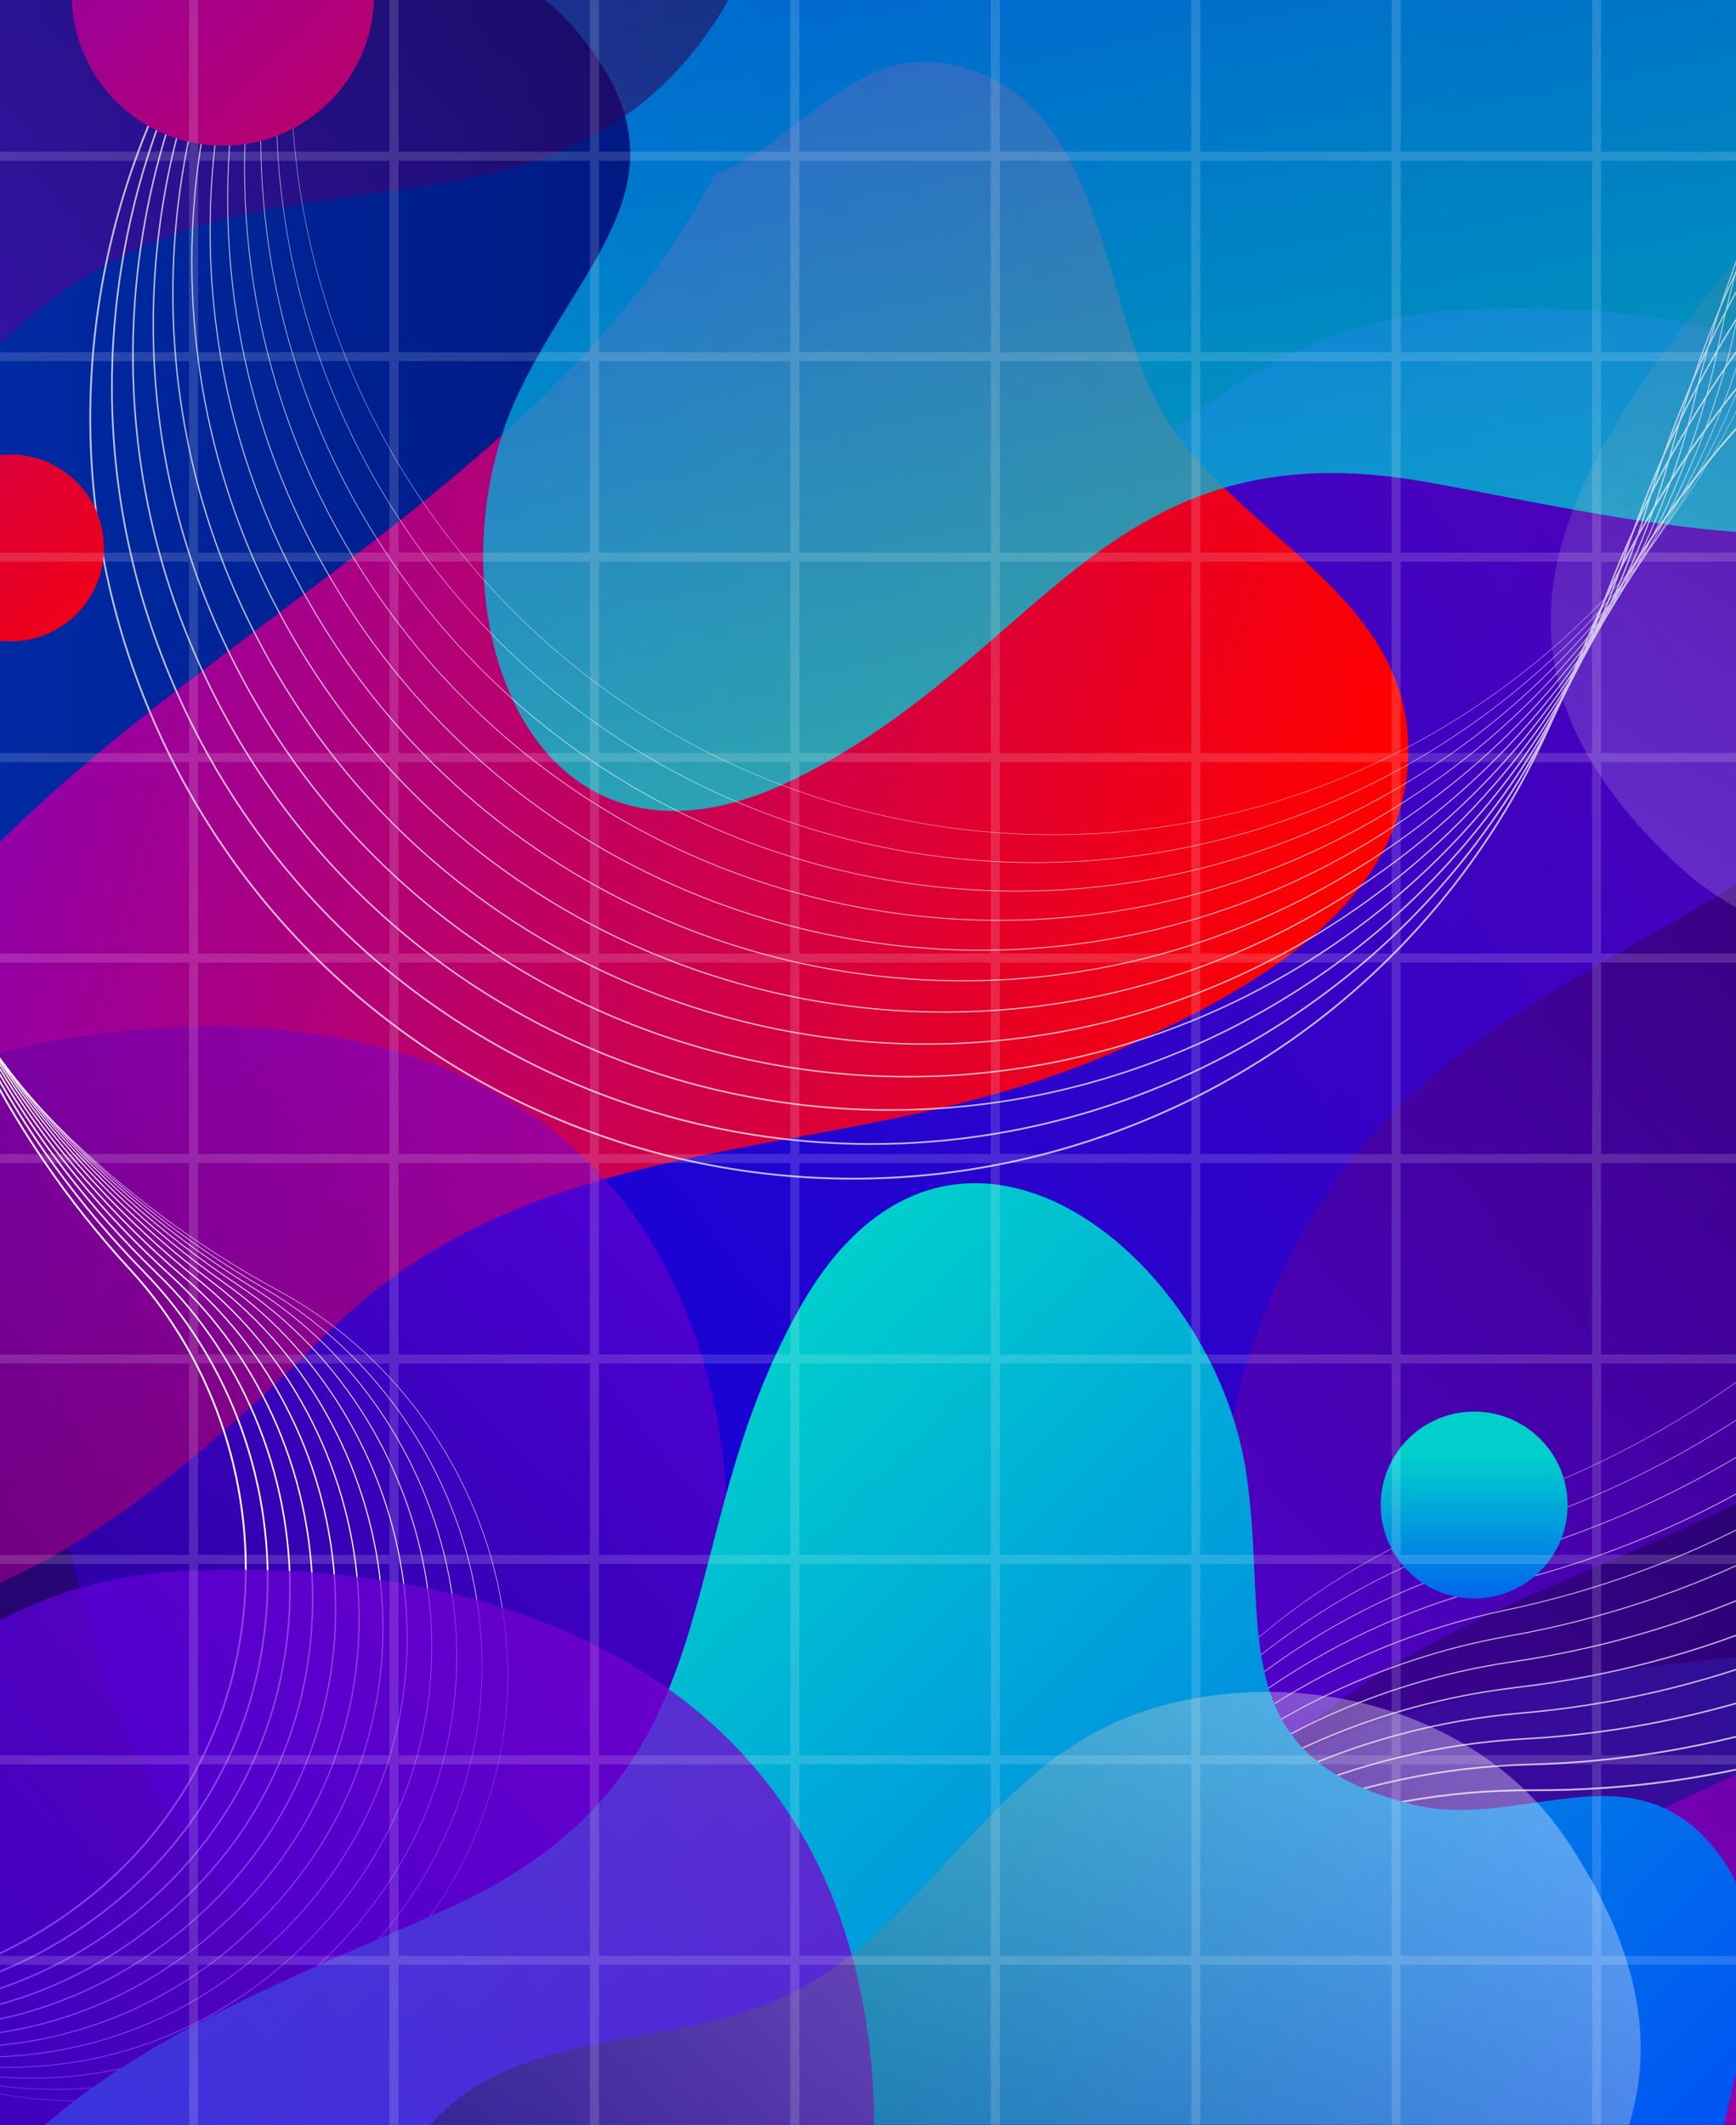 <?xml version="1.0" encoding="UTF-8"?><svg xmlns="http://www.w3.org/2000/svg" xmlns:xlink="http://www.w3.org/1999/xlink" viewBox="0 0 966.51 1182.9"><rect x="0" y="0" width="966.51" height="1182.9" fill="#333333" stroke="none"/><defs><style>.cls-1{fill:url(#linear-gradient-12);}.cls-1,.cls-2,.cls-3,.cls-4,.cls-5,.cls-6,.cls-7,.cls-8,.cls-9,.cls-10,.cls-11{mix-blend-mode:screen;}.cls-2{fill:url(#linear-gradient-4);}.cls-3{fill:url(#linear-gradient-14);}.cls-3,.cls-11{opacity:.74;}.cls-12,.cls-13,.cls-14,.cls-15,.cls-16,.cls-17,.cls-18,.cls-19,.cls-20,.cls-21,.cls-22,.cls-23,.cls-24,.cls-25,.cls-26,.cls-27,.cls-28,.cls-29{fill:none;}.cls-12,.cls-13,.cls-14,.cls-16,.cls-17,.cls-18,.cls-22,.cls-24,.cls-25,.cls-27,.cls-28,.cls-29{stroke:#fff;stroke-miterlimit:10;}.cls-4{fill:url(#linear-gradient-2);}.cls-13{stroke-width:.39px;}.cls-14{stroke-width:.93px;}.cls-15,.cls-19,.cls-30{mix-blend-mode:overlay;}.cls-5{fill:url(#linear-gradient-10);}.cls-31{fill:url(#linear-gradient-11);}.cls-16{stroke-width:.32px;}.cls-6{fill:url(#linear-gradient-16);opacity:.16;}.cls-17{stroke-width:.66px;}.cls-32{fill:url(#radial-gradient);}.cls-18{stroke-width:.52px;}.cls-33{fill:url(#linear-gradient-6);opacity:.79;}.cls-19{opacity:.73;}.cls-7{fill:url(#linear-gradient-7);}.cls-7,.cls-9,.cls-10{opacity:.54;}.cls-20{isolation:isolate;}.cls-8{fill:url(#linear-gradient-15);opacity:.34;}.cls-9{fill:url(#linear-gradient-9);}.cls-34{fill:url(#linear-gradient-5);}.cls-10{fill:url(#linear-gradient-8);}.cls-11{fill:url(#linear-gradient);}.cls-22{stroke-width:.86px;}.cls-23{clip-path:url(#clippath);}.cls-24{stroke-width:.59px;}.cls-35{fill:url(#linear-gradient-3);}.cls-30{fill:#fff;opacity:.15;}.cls-25{stroke-width:.25px;}.cls-26{clip-path:url(#clippath-1);}.cls-27{stroke-width:.8px;}.cls-28{stroke-width:.45px;}.cls-29{stroke-width:.73px;}.cls-36{fill:url(#linear-gradient-13);}</style><clipPath id="clippath"><rect class="cls-21" width="966.51" height="1182.9"/></clipPath><radialGradient id="radial-gradient" cx="-323.77" cy="-271.83" fx="-323.77" fy="-271.83" r="1980.54" gradientUnits="userSpaceOnUse"><stop offset="0" stop-color="#001c96"/><stop offset="1" stop-color="#000052"/></radialGradient><clipPath id="clippath-1"><rect class="cls-21" x="-430.6" y="-10.43" width="1843.52" height="1229.01"/></clipPath><linearGradient id="linear-gradient" x1="1098.72" y1="-90.45" x2="377.82" y2="630.46" gradientTransform="translate(1.18 185.16) rotate(7.89)" gradientUnits="userSpaceOnUse"><stop offset="0" stop-color="#7900cf"/><stop offset="1" stop-color="#1500ff"/></linearGradient><linearGradient id="linear-gradient-2" x1="66.69" y1="-235.99" x2="702.72" y2="400.04" gradientTransform="translate(-92.73 598.26) rotate(-29.25)" gradientUnits="userSpaceOnUse"><stop offset="0" stop-color="#7900cf"/><stop offset="1" stop-color="red"/></linearGradient><linearGradient id="linear-gradient-3" x1="827.27" y1="1466.84" x2="1753.39" y2="540.73" gradientUnits="userSpaceOnUse"><stop offset="0" stop-color="#000052"/><stop offset="1" stop-color="#0059ff"/></linearGradient><linearGradient id="linear-gradient-4" x1="778.83" y1="1035.04" x2="1414.91" y2="1671.12" gradientTransform="translate(177.98 -159.21) rotate(-.64)" xlink:href="#linear-gradient-2"/><linearGradient id="linear-gradient-5" x1="-1026.05" y1="366.48" x2="897.89" y2="366.48" gradientUnits="userSpaceOnUse"><stop offset="0" stop-color="#0059ff"/><stop offset="1" stop-color="#000052"/></linearGradient><linearGradient id="linear-gradient-6" x1="1907.94" y1="-64.19" x2="2544.01" y2="571.88" gradientTransform="translate(2398.05 1402.52) rotate(-145.63)" gradientUnits="userSpaceOnUse"><stop offset="0" stop-color="#00cfcc"/><stop offset="1" stop-color="#002fff"/></linearGradient><linearGradient id="linear-gradient-7" x1="286.58" y1="610.84" x2="-358.41" y2="1255.83" gradientUnits="userSpaceOnUse"><stop offset="0" stop-color="#7900cf"/><stop offset="1" stop-color="#000"/></linearGradient><linearGradient id="linear-gradient-8" x1="1856.82" y1="-329.96" x2="1211.83" y2="315.03" gradientTransform="translate(2655.7 815.37) rotate(-178.57)" xlink:href="#linear-gradient-7"/><linearGradient id="linear-gradient-9" x1="-305.4" y1="172.93" x2="358.64" y2="-491.11" xlink:href="#linear-gradient-7"/><linearGradient id="linear-gradient-10" x1="-51.46" y1="-178.67" x2="457.22" y2="330.01" gradientTransform="matrix(1,0,0,1,0,0)" xlink:href="#linear-gradient-2"/><linearGradient id="linear-gradient-11" x1="820.73" y1="810.02" x2="820.73" y2="930.85" gradientTransform="matrix(1,0,0,1,0,0)" xlink:href="#linear-gradient-6"/><linearGradient id="linear-gradient-12" x1="-324.35" y1="-25.18" x2="93.69" y2="392.87" gradientTransform="matrix(1,0,0,1,0,0)" xlink:href="#linear-gradient-2"/><linearGradient id="linear-gradient-13" x1="192.17" y1="967.93" x2="828.23" y2="1603.99" gradientTransform="matrix(1,0,0,1,0,0)" xlink:href="#linear-gradient-6"/><linearGradient id="linear-gradient-14" x1="488.77" y1="703.06" x2="-232.14" y2="1423.96" xlink:href="#linear-gradient"/><linearGradient id="linear-gradient-15" x1="819.31" y1="970.25" x2="384.88" y2="1404.68" gradientUnits="userSpaceOnUse"><stop offset="0" stop-color="#fff"/><stop offset="1" stop-color="#000"/></linearGradient><linearGradient id="linear-gradient-16" x1="1607.49" y1="200.49" x2="1173.09" y2="634.89" gradientTransform="translate(2608.5 335.05) rotate(166.25)" xlink:href="#linear-gradient-15"/></defs><g class="cls-20"><g id="Layer_2"><g id="Layer_1-2"><g class="cls-23"><rect class="cls-32" x="-430.6" y="-10.43" width="1843.52" height="1229.01"/><g class="cls-26"><path class="cls-11" d="m65.26,953.34c51.14,137.2,197.04,220.98,330.36,261.69,187.65,57.31,194.2-63.92,275.8-190.58,91.31-141.74,280.18-147.39,399.58-253.82,106.25-94.71,154.96-253.85,114.38-391.14-48.39-163.74-215.12-215.53-372.45-206.99-163.71,8.89-219.34,164.07-361.57,212.12-134.72,45.52-276.47-24.75-381.02,105.84-84.51,105.55-49.64,343.36-5.09,462.88Z"/><path class="cls-4" d="m650.47,235.18c-35.75-54.52-32.37-163-101.96-193.23-71.58-31.09-101.33,42.98-162.31,59.44-105.87,28.58-117.59-46.88-170.12-115.19C140.09-112.61-45.36-143.51-46.25,26.12c-.81,154.83,100.23,242.66-8.26,389.15-77.69,104.9-193.51,232.45-136.82,377.73,83.74,214.56,275.85,47.58,371.18-48.6,123.98-125.09,291.77-91.2,445.6-161.09,64.13-29.14,150.8-73.69,158.12-154.65,8.44-93.34-89.28-126.64-133.09-193.47Z"/><path class="cls-35" d="m916.22,1642.67c161.91-23.29,170.7-265.75,329.35-329.57,157.16-63.22,351.1-63.53,498.77-151.9,377.86-226.13-206.34-663.73-417.46-474.47-46.22,41.43-57.64,110.05-95.97,156.98-52.55,64.35-101.88,64.32-179.07,71.48-147.94,13.72-307.02,16.9-422.58,123.36-254.96,234.86-62.2,654.34,286.97,604.11Z"/><path class="cls-2" d="m1730.47,1141.06c-5.27-64.99,49.66-158.59,3.04-218.46-47.95-61.58-109.54-10.81-170.95-25.57-106.63-25.62-80.77-97.47-94.17-182.6-19.37-123.14-167.37-239.09-249.4-90.61-74.87,135.53-28.24,261.02-193.64,337.65-118.44,54.88-281.21,111.37-301.02,266.05-29.26,228.46,219.36,173.89,349.11,135.12,168.75-50.42,299.8,59.69,468.32,72.02,70.25,5.14,167.67,7.54,212.88-60.02,52.12-77.9-17.71-153.93-24.17-233.58Z"/><path class="cls-34" d="m-175.71,921.53c137.19-89.09,43.42-312.85,160.64-437.36,116.12-123.33,292.03-205.01,388.97-347.19C621.98-226.84-91.93-378.87-204.13-118.49c-24.56,57-6.14,124.08-21.23,182.77-20.7,80.47-65.48,101.14-132.54,140.03-128.53,74.54-271.58,144.19-331.8,289.31-132.86,320.17,218.15,620.04,514,427.91Z"/><path class="cls-33" d="m319.8-283.19c-32.96,56.25-131.65,101.42-127.81,177.2,3.95,77.94,83.52,71.69,125.36,119,72.64,82.15,10.25,126.18-27.61,203.59-54.77,111.98-.05,291.85,152.31,217.28,139.07-68.07,172.86-197.61,352.3-165.5,128.5,22.99,294.23,70.09,399.18-45.25,155.02-170.35-79.93-268.26-208.45-310.93-167.15-55.5-211.33-220.87-342.3-327.63-54.6-44.51-133.02-102.35-208.8-72.95-87.38,33.91-73.79,136.25-114.19,205.19Z"/><path class="cls-7" d="m-545.34,1364.71c62.17,115.32,201.75,171.66,324.91,191.38,173.34,27.76,164.27-80.49,221.04-202.75,63.53-136.83,230.23-165.02,322.99-274,82.54-96.98,106.18-244,53.37-360.7-62.98-139.18-217.11-164.61-355.5-137.73-144.01,27.97-174.26,172.33-294.41,232.38-113.82,56.88-248.07,12-324.7,140.57-61.94,103.92-1.85,310.41,52.3,410.86Z"/><path class="cls-10" d="m1641.66,366.07c-59.28-116.84-197.42-176.63-320.05-199.41-172.6-32.06-166.23,76.37-226.02,197.19-66.92,135.2-234.27,159.24-329.71,265.87-84.93,94.89-112.22,241.28-62.33,359.26,59.5,140.7,212.94,169.97,351.96,146.54,144.66-24.38,178.5-167.94,300.11-224.97,115.2-54.03,248.29-5.82,328.1-132.44,64.51-102.35,9.58-310.27-42.06-412.04Z"/><path class="cls-9" d="m358.93-404.29c-59.28-116.84-197.42-176.63-320.05-199.41-172.6-32.06-166.23,76.37-226.02,197.19-66.92,135.2-234.27,159.24-329.71,265.87-84.93,94.89-112.22,241.28-62.33,359.26,59.5,140.7,212.94,169.97,351.96,146.54C-82.56,340.79-48.72,197.22,72.89,140.19c115.2-54.03,248.29-5.82,328.1-132.44,64.51-102.35,9.58-310.27-42.06-412.04Z"/><g class="cls-15"><path class="cls-12" d="m-61.1,432.69c-7.76-46.38-23.99-92.17-49.29-135.15C-218.25,114.23-455.36,49.03-641.67,151.63c-195.15,107.47-262.64,353.79-151.24,545.28,56.25,96.7,147.21,160.64,247.93,185.25,101.97,24.91,195.89,76.1,267.97,152.41,72.1,76.33,192.22,103.19,295.11,43.34,145.07-84.39,149.82-267.51,54.45-371.04C2.06,630.37-43.93,535.28-61.1,432.69Z"/><path class="cls-14" d="m-61.03,439.02c-9.09-45.93-26.59-91.01-53.02-133.04C-226.79,126.74-464.66,68.85-647.03,176.43c-191.03,112.68-250.94,359.78-134.45,547.06,58.82,94.57,151.22,155.52,252.17,177.04,102.2,21.79,197.17,69.97,271.14,143.77,74,73.83,194.32,97.02,294.94,34.44,141.87-88.24,141.22-270.61,43.26-370.82C7.64,633.87-40.93,540.6-61.03,439.02Z"/><path class="cls-22" d="m-60.96,445.35c-10.41-45.47-29.18-89.85-56.76-130.93-117.6-175.16-356.23-225.76-534.67-113.2-186.91,117.9-239.24,365.78-117.66,548.84,61.4,92.44,155.22,150.4,256.4,168.84,102.44,18.66,198.45,63.83,274.32,135.14,75.89,71.34,196.41,90.86,294.77,25.54,138.68-92.1,132.61-273.71,32.07-370.61C13.21,637.37-37.93,545.93-60.96,445.35Z"/><path class="cls-27" d="m-60.89,451.68c-11.74-45.02-31.78-88.7-60.5-128.82-122.47-171.09-361.85-214.39-536.36-96.84-182.79,123.12-227.54,371.78-100.87,550.62,63.97,90.31,159.23,145.28,260.64,160.63,102.67,15.54,199.73,57.69,277.49,126.51,77.79,68.84,198.51,84.7,294.6,16.64,135.49-95.96,124-276.81,20.88-370.39C18.79,640.87-34.92,551.25-60.89,451.68Z"/><path class="cls-29" d="m-60.83,458.01c-13.07-44.56-34.37-87.54-64.23-126.7-127.34-167.02-367.48-203.02-538.06-80.49-178.67,128.34-215.84,377.78-84.08,552.4,66.54,88.19,163.24,140.16,264.88,152.43,102.9,12.42,201.01,51.55,280.66,117.87,79.68,66.34,200.61,78.53,294.43,7.74,132.29-99.82,115.39-279.91,9.69-370.18C24.37,644.37-31.92,556.57-60.83,458.01Z"/><path class="cls-17" d="m-60.76,464.34c-14.4-44.11-36.97-86.38-67.97-124.59-132.2-162.95-373.1-191.64-539.75-64.14-174.55,133.56-204.14,383.78-67.29,554.19,69.11,86.06,167.25,135.04,269.12,144.22,103.14,9.29,202.29,45.41,283.84,109.24,81.57,63.85,202.7,72.37,294.26-1.16,129.1-103.67,106.78-283.01-1.5-369.96C29.95,647.88-28.92,561.89-60.76,464.34Z"/><path class="cls-24" d="m-60.69,470.67c-15.72-43.65-39.57-85.22-71.71-122.48-137.07-158.87-378.73-180.27-541.44-47.79-170.43,138.77-192.44,389.78-50.5,555.97,71.68,83.93,171.25,129.92,273.36,136.02,103.37,6.17,203.57,39.27,287.01,100.6,83.47,61.35,204.8,66.21,294.09-10.06,125.9-107.53,98.18-286.11-12.68-369.75-81.92-61.81-143.35-145.97-178.13-242.52Z"/><path class="cls-18" d="m-60.62,477c-17.05-43.2-42.16-84.07-75.44-120.37-141.94-154.8-384.35-168.9-543.14-31.43-166.32,143.99-180.74,395.77-33.71,557.75,74.25,81.8,175.26,124.8,277.6,127.81,103.61,3.05,204.85,33.13,290.19,91.97,85.36,58.86,206.89,60.04,293.92-18.95,122.71-111.39,89.57-289.21-23.87-369.53-83.83-59.36-147.83-141.7-185.55-237.24Z"/><path class="cls-28" d="m-60.55,483.32c-18.38-42.74-44.76-82.91-79.18-118.25-146.81-150.73-389.98-157.53-544.83-15.08-162.2,149.21-169.04,401.77-16.92,559.53,76.82,79.67,179.27,119.68,281.84,119.61,103.84-.08,206.13,26.99,293.36,83.34,87.25,56.36,208.99,53.88,293.75-27.85,119.51-115.24,80.96-292.31-35.06-369.32-85.73-56.91-152.31-137.44-192.96-231.97Z"/><path class="cls-13" d="m-60.49,489.65c-19.71-42.28-47.35-81.75-82.92-116.14-151.67-146.65-395.6-146.16-546.52,1.27-158.08,154.43-157.34,407.77-.12,561.31,79.39,77.54,183.28,114.56,286.07,111.4,104.07-3.2,207.41,20.86,296.53,74.7,89.15,53.86,211.09,47.72,293.58-36.75,116.32-119.1,72.35-295.41-46.25-369.11-87.64-54.46-156.8-133.17-200.38-226.69Z"/><path class="cls-16" d="m-60.42,495.98c-21.03-41.83-49.95-80.59-86.66-114.03-156.54-142.58-401.23-134.79-548.21,17.63-153.96,159.65-145.64,413.77,16.67,563.09,81.96,75.41,187.28,109.44,290.31,103.2,104.31-6.32,208.7,14.72,299.71,66.07,91.04,51.37,213.18,41.55,293.41-45.65,113.12-122.96,63.75-298.51-57.44-368.89-89.55-52.01-161.28-128.9-207.8-221.41Z"/><path class="cls-25" d="m-60.35,502.31c-22.36-41.37-52.54-79.44-90.39-111.92-161.41-138.51-406.85-123.42-549.91,33.98-149.84,164.86-133.94,419.77,33.46,564.87,84.53,73.28,191.29,104.32,294.55,94.99,104.54-9.45,209.98,8.58,302.88,57.43,92.94,48.87,215.28,35.39,293.24-54.55,109.93-126.81,55.14-301.61-68.62-368.68-91.45-49.56-165.76-124.63-215.21-216.14Z"/></g><g class="cls-19"><path class="cls-12" d="m476.37-193.34c-50.51-.21-101.92,8.66-152.02,27.63C110.72-84.82-1.34,154.34,73.43,370.19c78.32,226.09,326.81,342.25,549.74,259.11,112.58-41.99,196.78-126.66,241.11-228.81,44.88-103.42,116.13-193.54,209.99-255.99,93.89-62.47,144.13-184.74,99.46-304.52-62.99-168.89-255.97-207.17-382.88-125-93.78,60.71-202.78,92.14-314.5,91.68Z"/><path class="cls-14" d="m473.98-208.71c-50.27,1.28-101.17,11.62-150.46,31.97C113.32-89.95,8.85,151.33,89.61,363.92c84.6,222.68,335.29,330.96,554.68,241.66,110.79-45.1,192.09-131.83,233.2-234.78,41.62-104.23,109.86-196.01,201.43-260.91,91.59-64.93,137.99-188.08,90.01-305.96-67.65-166.2-260.81-198.62-384.68-113.12-91.53,63.18-199.08,97.65-310.26,100.48Z"/><path class="cls-22" d="m471.6-224.08c-50.03,2.77-100.41,14.58-148.9,36.31C115.92-95.09,19.04,148.33,105.79,357.66c90.87,219.26,343.76,319.66,559.61,224.21,109.01-48.2,187.39-137,225.28-240.76,38.36-105.05,103.6-198.48,192.86-265.84,89.29-67.38,131.85-191.42,80.56-307.39-72.31-163.52-265.66-190.07-386.48-101.24-89.29,65.64-195.37,103.17-306.02,109.29Z"/><path class="cls-27" d="m469.22-239.44c-49.79,4.26-99.66,17.53-147.34,40.65C118.53-100.22,29.23,145.32,121.97,351.39c97.14,215.85,352.23,308.37,564.55,206.76,107.22-51.31,182.7-142.18,217.36-246.74,35.09-105.86,97.33-200.95,184.3-270.77,87-69.84,125.7-194.76,71.11-308.83-76.98-160.84-270.5-181.52-388.29-89.36-87.04,68.1-191.67,108.69-301.78,118.1Z"/><path class="cls-29" d="m466.83-254.81c-49.54,5.74-98.91,20.49-145.79,44.99C121.13-105.35,39.42,142.31,138.14,345.13c103.41,212.44,360.71,297.07,569.48,189.31,105.43-54.42,178.01-147.35,209.45-252.71,31.83-106.68,91.07-203.42,175.74-275.7,84.7-72.3,119.56-198.09,61.66-310.27-81.64-158.16-275.34-172.97-390.09-77.48-84.79,70.57-187.96,114.21-297.54,126.91Z"/><path class="cls-17" d="m464.45-270.17c-49.3,7.23-98.15,23.45-144.23,49.33C123.73-110.49,49.61,139.31,154.32,338.86c109.68,209.03,369.18,285.77,574.42,171.86,103.64-57.53,173.32-152.52,201.53-258.69,28.56-107.49,84.8-205.89,167.17-280.62,82.4-74.76,113.41-201.43,52.21-311.7-86.3-155.48-280.19-164.43-391.9-65.59-82.55,73.03-184.26,119.73-293.3,135.72Z"/><path class="cls-24" d="m462.07-285.54c-49.06,8.72-97.4,26.41-142.67,53.67C126.33-115.62,59.8,136.3,170.5,332.6c115.95,205.61,377.66,274.48,579.35,154.41,101.86-60.64,168.63-157.69,193.62-264.67,25.3-108.31,78.54-208.36,158.61-285.55,80.1-77.21,107.27-204.77,42.76-313.14-90.96-152.8-285.03-155.88-393.7-53.71-80.3,75.49-180.55,125.24-289.06,144.53Z"/><path class="cls-18" d="m459.68-300.9c-48.82,10.21-96.64,29.36-141.11,58.01C128.93-120.76,69.99,133.29,186.67,326.33c122.22,202.2,386.13,263.18,584.29,136.95,100.07-63.75,163.94-162.86,185.7-270.64,22.04-109.12,72.27-210.83,150.05-290.48,77.8-79.67,101.13-208.11,33.31-314.57-95.63-150.12-289.88-147.33-395.51-41.83-78.05,77.96-176.84,130.76-284.83,153.33Z"/><path class="cls-28" d="m457.3-316.27c-48.58,11.69-95.89,32.32-139.56,62.35C131.53-125.89,80.18,130.29,202.85,320.07c128.5,198.79,394.6,251.89,589.22,119.5,98.28-66.85,159.24-168.03,177.79-276.62,18.77-109.93,66-213.3,141.48-295.41,75.5-82.13,94.98-211.44,23.86-316.01-100.29-147.44-294.72-138.78-397.31-29.95-75.81,80.42-173.14,136.28-280.59,162.14Z"/><path class="cls-13" d="m454.92-331.63c-48.34,13.18-95.14,35.28-138,66.69C134.14-131.02,90.37,127.28,219.03,313.81c134.77,195.37,403.08,240.59,594.16,102.05,96.49-69.96,154.55-173.21,169.87-282.6,15.51-110.75,59.74-215.77,132.92-300.33,73.2-84.59,88.84-214.78,14.4-317.45-104.95-144.76-299.57-130.23-399.12-18.07-73.56,82.88-169.43,141.8-276.35,170.95Z"/><path class="cls-16" d="m452.53-347c-48.1,14.67-94.38,38.24-136.44,71.02C136.74-136.16,100.56,124.27,235.21,307.54c141.04,191.96,411.55,229.3,599.09,84.6,94.71-73.07,149.86-178.38,161.95-288.57,12.24-111.56,53.47-218.24,124.36-305.26,70.91-87.05,82.7-218.12,4.95-318.88-109.62-142.07-304.41-121.68-400.92-6.18-71.31,85.35-165.73,147.31-272.11,179.76Z"/><path class="cls-25" d="m450.15-362.36c-47.86,16.16-93.63,41.2-134.88,75.36C139.34-141.29,110.75,121.27,251.38,301.28c147.31,188.55,420.03,218,604.03,67.15,92.92-76.18,145.17-183.55,154.04-294.55,8.98-112.38,47.21-220.71,115.79-310.19,68.61-89.5,76.55-221.46-4.5-320.32-114.28-139.39-309.26-113.13-402.73,5.7-69.07,87.81-162.02,152.83-267.87,188.57Z"/></g><g class="cls-19"><path class="cls-12" d="m853.27,996.65c-47.03-.19-94.9,8.06-141.54,25.73-198.91,75.32-303.25,298-233.62,498.97,72.93,210.51,304.29,318.67,511.86,241.25,104.82-39.09,183.22-117.93,224.5-213.04,41.79-96.29,108.13-180.2,195.52-238.35,87.42-58.16,134.2-172.01,92.61-283.53-58.65-157.25-238.33-192.89-356.49-116.39-87.32,56.53-188.81,85.79-292.82,85.36Z"/><path class="cls-14" d="m851.06,982.34c-46.8,1.19-94.2,10.82-140.09,29.77-195.72,80.81-292.99,305.47-217.79,503.4,78.77,207.33,312.18,308.15,516.45,225.01,103.16-41.99,178.85-122.75,217.13-218.6,38.75-97.05,102.29-182.5,187.55-242.93,85.28-60.45,128.48-175.12,83.81-284.87-62.99-154.75-242.84-184.93-358.17-105.33-85.22,58.82-185.36,90.92-288.88,93.56Z"/><path class="cls-22" d="m848.84,968.03c-46.58,2.58-93.49,13.57-138.64,33.81-192.52,86.29-282.73,312.93-201.96,507.84,84.61,204.15,320.07,297.63,521.05,208.76,101.49-44.88,174.48-127.56,209.76-224.17,35.71-97.81,96.46-184.8,179.57-247.52,83.14-62.74,122.76-178.23,75.01-286.21-67.33-152.25-247.35-176.97-359.85-94.26-83.13,61.12-181.91,96.06-284.93,101.76Z"/><path class="cls-27" d="m846.62,953.73c-46.35,3.96-92.79,16.33-137.19,37.85-189.33,91.78-272.48,320.4-186.13,512.27,90.44,200.98,327.96,287.12,525.64,192.51,99.83-47.78,170.11-132.38,202.38-229.73,32.67-98.57,90.62-187.1,171.6-252.11,81-65.03,117.04-181.33,66.21-287.55-71.67-149.76-251.86-169.01-361.53-83.2-81.04,63.41-178.46,101.2-280.98,109.96Z"/><path class="cls-29" d="m844.4,939.42c-46.13,5.35-92.09,19.08-135.74,41.89-186.14,97.27-262.22,327.87-170.3,516.7,96.28,197.8,335.85,276.6,530.24,176.26,98.17-50.67,165.74-137.19,195.01-235.3,29.63-99.32,84.79-189.4,163.63-256.7,78.86-67.32,111.32-184.44,57.41-288.88-76.01-147.26-256.37-161.05-363.21-72.14-78.95,65.7-175.01,106.34-277.04,118.16Z"/><path class="cls-17" d="m842.18,925.11c-45.91,6.73-91.39,21.83-134.29,45.93-182.95,102.75-251.96,335.33-154.47,521.14,102.12,194.62,343.74,266.08,534.83,160.01,96.5-53.56,161.37-142.01,187.64-240.86,26.6-100.08,78.96-191.7,155.65-261.28,76.72-69.6,105.6-187.55,48.61-290.22-80.35-144.77-260.88-153.09-364.89-61.07-76.86,68-171.56,111.47-273.09,126.37Z"/><path class="cls-24" d="m839.96,910.81c-45.68,8.12-90.69,24.59-132.84,49.97-179.76,108.24-241.71,342.8-138.64,525.57,107.96,191.44,351.63,255.56,539.43,143.76,94.84-56.46,157.01-146.82,180.27-246.43,23.56-100.84,73.12-194,147.68-265.87,74.58-71.89,99.88-190.66,39.81-291.56-84.7-142.27-265.39-145.13-366.57-50.01-74.77,70.29-168.11,116.61-269.14,134.57Z"/><path class="cls-18" d="m837.74,896.5c-45.46,9.5-89.98,27.34-131.39,54.01-176.57,113.72-231.45,350.27-122.8,530,113.8,188.27,359.52,245.05,544.02,127.52,93.17-59.35,152.64-151.64,172.9-251.99,20.52-101.6,67.29-196.3,139.71-270.46,72.44-74.18,94.16-193.77,31.01-292.9-89.04-139.77-269.9-137.17-368.25-38.95-72.67,72.58-164.66,121.75-265.2,142.77Z"/><path class="cls-28" d="m835.52,882.19c-45.23,10.89-89.28,30.1-129.94,58.05-173.38,119.21-221.19,357.73-106.97,534.44,119.64,185.09,367.41,234.53,548.62,111.27,91.51-62.25,148.27-156.45,165.53-257.56,17.48-102.36,61.46-198.6,131.73-275.05,70.3-76.47,88.44-196.87,22.21-294.23-93.38-137.28-274.41-129.21-369.93-27.88-70.58,74.88-161.21,126.89-261.25,150.97Z"/><path class="cls-13" d="m833.3,867.89c-45.01,12.27-88.58,32.85-128.49,62.09-170.19,124.7-210.94,365.2-91.14,538.87,125.48,181.91,375.3,224.01,553.21,95.02,89.84-65.14,143.9-161.27,158.16-263.12,14.44-103.12,55.62-200.9,123.76-279.64,68.16-78.76,82.72-199.98,13.41-295.57-97.72-134.78-278.92-121.25-371.61-16.82-68.49,77.17-157.76,132.02-257.3,159.17Z"/><path class="cls-16" d="m831.08,853.58c-44.78,13.66-87.88,35.6-127.04,66.13-166.99,130.18-200.68,372.67-75.31,543.3,131.32,178.73,383.19,213.49,557.81,78.77,88.18-68.03,139.53-166.09,150.79-268.69,11.4-103.88,49.79-203.2,115.79-284.22,66.02-81.05,77-203.09,4.61-296.91-102.06-132.28-283.43-113.29-373.29-5.76-66.4,79.46-154.31,137.16-253.36,167.37Z"/><path class="cls-25" d="m828.86,839.27c-44.56,15.04-87.18,38.36-125.59,70.17-163.8,135.67-190.42,380.13-59.48,547.74,137.16,175.56,391.08,202.98,562.4,62.52,86.52-70.93,135.16-170.9,143.42-274.25,8.36-104.63,43.95-205.5,107.81-288.81,63.88-83.34,71.28-206.2-4.19-298.25-106.4-129.79-287.94-105.33-374.97,5.31-64.31,81.76-150.86,142.3-249.41,175.57Z"/></g><circle class="cls-5" cx="124.11" cy="-3.1" r="84.2"/><circle class="cls-31" cx="820.73" cy="837.87" r="52.02"/><circle class="cls-1" cx="5.87" cy="305.05" r="52.02"/><path class="cls-36" d="m951.32,1250.35c-4.55-65.04,51.42-158.03,5.47-218.41-47.26-62.1-109.41-12.02-170.66-27.46-106.34-26.8-79.69-98.36-92.14-183.63-18.01-123.35-164.71-240.93-248.38-93.37-76.37,134.69-31.13,260.69-197.38,335.49-119.04,53.56-282.43,108.24-303.95,262.69-31.79,228.12,217.42,176.31,347.59,138.98,169.3-48.55,299.12,63.01,467.49,77.21,70.19,5.92,167.58,9.4,213.53-57.66,52.98-77.31-16-154.11-21.58-233.83Z"/><path class="cls-3" d="m-647.77,1655.62c51.14,137.2,197.04,220.98,330.36,261.69,187.65,57.3,194.2-63.92,275.8-190.58,91.31-141.74,280.18-147.39,399.58-253.82,106.25-94.71,154.96-253.85,114.38-391.14-48.39-163.74-215.12-215.53-372.45-206.99-163.71,8.89-219.34,164.07-361.57,212.12-134.72,45.52-276.47-24.75-381.02,105.84-84.51,105.55-49.64,343.36-5.09,462.88Z"/><path class="cls-8" d="m260.49,1480.48c38.69,71.77,157.27,139.97,241.29,130.74,100.16-11.01,83.88-63.92,127.88-138.43,84.18-142.53,393-220.08,243.58-447.06-47.9-72.76-146.05-99.2-229.48-75.26-90.12,25.86-120.71,114.66-199.08,157.13-72.87,39.49-170.54,12.8-219.56,95.05-46.59,78.16-3.12,206.44,35.37,277.83Z"/><path class="cls-6" d="m1420.87-106.03c-54.64-60.52-186.03-98.59-265.45-69.65-94.68,34.49-66.28,82.02-91.32,164.86-47.89,158.45-329.44,307.17-130.36,492.14,63.82,59.3,165.45,61.65,240.8,18.57,81.39-46.54,90.01-140.06,156.04-199.94,61.4-55.68,162.61-52.96,190.68-144.51,26.68-87-46.03-201.26-100.38-261.46Z"/></g><path class="cls-30" d="m997.99,1411.58h5.03V-233.19h-5.03v94.47h-106.56v-94.47h-5.03v94.47h-106.56v-94.47h-5.03v94.47h-106.56v-94.47h-5.03v94.47h-106.56v-94.47h-5.03v94.47h-106.56v-94.47h-5.03v94.47h-106.56v-94.47h-5.03v94.47h-106.56v-94.47h-5.03v94.47h-106.56v-94.47h-5.03v94.47H-1.3v-94.47h-5.03v94.47h-106.56v-94.47h-5.03v1644.77h5.03v-94.57H-6.33v94.57H-1.3v-94.57h106.56v94.57h5.03v-94.57h106.56v94.57h5.03v-94.57h106.56v94.57h5.03v-94.57h106.56v94.57h5.03v-94.57h106.56v94.57h5.03v-94.57h106.56v94.57h5.03v-94.57h106.56v94.57h5.03v-94.57h106.56v94.57h5.03v-94.57h106.56v94.57ZM-6.33,1311.98h-106.56v-106.56H-6.33v106.56Zm111.59,0H-1.3v-106.56h106.56v106.56Zm111.59,0h-106.56v-106.56h106.56v106.56Zm111.59,0h-106.56v-106.56h106.56v106.56Zm111.59,0h-106.56v-106.56h106.56v106.56Zm111.59,0h-106.56v-106.56h106.56v106.56Zm111.59,0h-106.56v-106.56h106.56v106.56Zm111.59,0h-106.56v-106.56h106.56v106.56Zm111.59,0h-106.56v-106.56h106.56v106.56Zm111.59,0h-106.56v-106.56h106.56v106.56ZM-6.33,1200.39h-106.56v-106.56H-6.33v106.56Zm111.59,0H-1.3v-106.56h106.56v106.56Zm111.59,0h-106.56v-106.56h106.56v106.56Zm111.59,0h-106.56v-106.56h106.56v106.56Zm111.59,0h-106.56v-106.56h106.56v106.56Zm111.59,0h-106.56v-106.56h106.56v106.56Zm111.59,0h-106.56v-106.56h106.56v106.56Zm111.59,0h-106.56v-106.56h106.56v106.56Zm111.59,0h-106.56v-106.56h106.56v106.56Zm111.59,0h-106.56v-106.56h106.56v106.56ZM-6.33,1088.8h-106.56v-106.56H-6.33v106.56Zm111.59,0H-1.3v-106.56h106.56v106.56Zm111.59,0h-106.56v-106.56h106.56v106.56Zm111.59,0h-106.56v-106.56h106.56v106.56Zm111.59,0h-106.56v-106.56h106.56v106.56Zm111.59,0h-106.56v-106.56h106.56v106.56Zm111.59,0h-106.56v-106.56h106.56v106.56Zm111.59,0h-106.56v-106.56h106.56v106.56Zm111.59,0h-106.56v-106.56h106.56v106.56Zm111.59,0h-106.56v-106.56h106.56v106.56ZM-6.33,977.2h-106.56v-106.56H-6.33v106.56Zm111.59,0H-1.3v-106.56h106.56v106.56Zm111.59,0h-106.56v-106.56h106.56v106.56Zm111.59,0h-106.56v-106.56h106.56v106.56Zm111.59,0h-106.56v-106.56h106.56v106.56Zm111.59,0h-106.56v-106.56h106.56v106.56Zm111.59,0h-106.56v-106.56h106.56v106.56Zm111.59,0h-106.56v-106.56h106.56v106.56Zm111.59,0h-106.56v-106.56h106.56v106.56Zm111.59,0h-106.56v-106.56h106.56v106.56ZM-6.33,865.61h-106.56v-106.56H-6.33v106.56Zm111.59,0H-1.3v-106.56h106.56v106.56Zm111.59,0h-106.56v-106.56h106.56v106.56Zm111.59,0h-106.56v-106.56h106.56v106.56Zm111.59,0h-106.56v-106.56h106.56v106.56Zm111.59,0h-106.56v-106.56h106.56v106.56Zm111.59,0h-106.56v-106.56h106.56v106.56Zm111.59,0h-106.56v-106.56h106.56v106.56Zm111.59,0h-106.56v-106.56h106.56v106.56Zm111.59,0h-106.56v-106.56h106.56v106.56ZM-6.33,754.02h-106.56v-106.56H-6.33v106.56Zm111.59,0H-1.3v-106.56h106.56v106.56Zm111.59,0h-106.56v-106.56h106.56v106.56Zm111.59,0h-106.56v-106.56h106.56v106.56Zm111.59,0h-106.56v-106.56h106.56v106.56Zm111.59,0h-106.56v-106.56h106.56v106.56Zm111.59,0h-106.56v-106.56h106.56v106.56Zm111.59,0h-106.56v-106.56h106.56v106.56Zm111.59,0h-106.56v-106.56h106.56v106.56Zm111.59,0h-106.56v-106.56h106.56v106.56ZM-6.33,642.43h-106.56v-106.56H-6.33v106.56Zm111.59,0H-1.3v-106.56h106.56v106.56Zm111.59,0h-106.56v-106.56h106.56v106.56Zm111.59,0h-106.56v-106.56h106.56v106.56Zm111.59,0h-106.56v-106.56h106.56v106.56Zm111.59,0h-106.56v-106.56h106.56v106.56Zm111.59,0h-106.56v-106.56h106.56v106.56Zm111.59,0h-106.56v-106.56h106.56v106.56Zm111.59,0h-106.56v-106.56h106.56v106.56Zm111.59,0h-106.56v-106.56h106.56v106.56ZM-6.33,530.84h-106.56v-106.56H-6.33v106.56Zm111.59,0H-1.3v-106.56h106.56v106.56Zm111.59,0h-106.56v-106.56h106.56v106.56Zm111.59,0h-106.56v-106.56h106.56v106.56Zm111.59,0h-106.56v-106.56h106.56v106.56Zm111.59,0h-106.56v-106.56h106.56v106.56Zm111.59,0h-106.56v-106.56h106.56v106.56Zm111.59,0h-106.56v-106.56h106.56v106.56Zm111.59,0h-106.56v-106.56h106.56v106.56Zm111.59,0h-106.56v-106.56h106.56v106.56ZM-6.33,419.24h-106.56v-106.56H-6.33v106.56Zm111.59,0H-1.3v-106.56h106.56v106.56Zm111.59,0h-106.56v-106.56h106.56v106.56Zm111.59,0h-106.56v-106.56h106.56v106.56Zm111.59,0h-106.56v-106.56h106.56v106.56Zm111.59,0h-106.56v-106.56h106.56v106.56Zm111.59,0h-106.56v-106.56h106.56v106.56Zm111.59,0h-106.56v-106.56h106.56v106.56Zm111.59,0h-106.56v-106.56h106.56v106.56Zm111.59,0h-106.56v-106.56h106.56v106.56ZM-6.33,307.65h-106.56v-106.56H-6.33v106.56Zm111.59,0H-1.3v-106.56h106.56v106.56Zm111.59,0h-106.56v-106.56h106.56v106.56Zm111.59,0h-106.56v-106.56h106.56v106.56Zm111.59,0h-106.56v-106.56h106.56v106.56Zm111.59,0h-106.56v-106.56h106.56v106.56Zm111.59,0h-106.56v-106.56h106.56v106.56Zm111.59,0h-106.56v-106.56h106.56v106.56Zm111.59,0h-106.56v-106.56h106.56v106.56Zm111.59,0h-106.56v-106.56h106.56v106.56ZM-6.33,196.06h-106.56v-106.56H-6.33v106.56Zm111.59,0H-1.3v-106.56h106.56v106.56Zm111.59,0h-106.56v-106.56h106.56v106.56Zm111.59,0h-106.56v-106.56h106.56v106.56Zm111.59,0h-106.56v-106.56h106.56v106.56Zm111.59,0h-106.56v-106.56h106.56v106.56Zm111.59,0h-106.56v-106.56h106.56v106.56Zm111.59,0h-106.56v-106.56h106.56v106.56Zm111.59,0h-106.56v-106.56h106.56v106.56Zm111.59,0h-106.56v-106.56h106.56v106.56ZM-6.33,84.47h-106.56V-22.09H-6.33v106.56Zm111.59,0H-1.3V-22.09h106.56v106.56Zm111.59,0h-106.56V-22.09h106.56v106.56Zm111.59,0h-106.56V-22.09h106.56v106.56Zm111.59,0h-106.56V-22.09h106.56v106.56Zm111.59,0h-106.56V-22.09h106.56v106.56Zm111.59,0h-106.56V-22.09h106.56v106.56Zm111.59,0h-106.56V-22.09h106.56v106.56Zm111.59,0h-106.56V-22.09h106.56v106.56Zm111.59,0h-106.56V-22.09h106.56v106.56ZM-6.33-27.12h-106.56v-106.56H-6.33V-27.12Zm111.59,0H-1.3v-106.56h106.56V-27.12Zm111.59,0h-106.56v-106.56h106.56V-27.12Zm111.59,0h-106.56v-106.56h106.56V-27.12Zm111.59,0h-106.56v-106.56h106.56V-27.12Zm111.59,0h-106.56v-106.56h106.56V-27.12Zm111.59,0h-106.56v-106.56h106.56V-27.12Zm111.59,0h-106.56v-106.56h106.56V-27.12Zm111.59,0h-106.56v-106.56h106.56V-27.12Zm111.59,0h-106.56v-106.56h106.56V-27.12Z"/></g></g></g></g></svg>